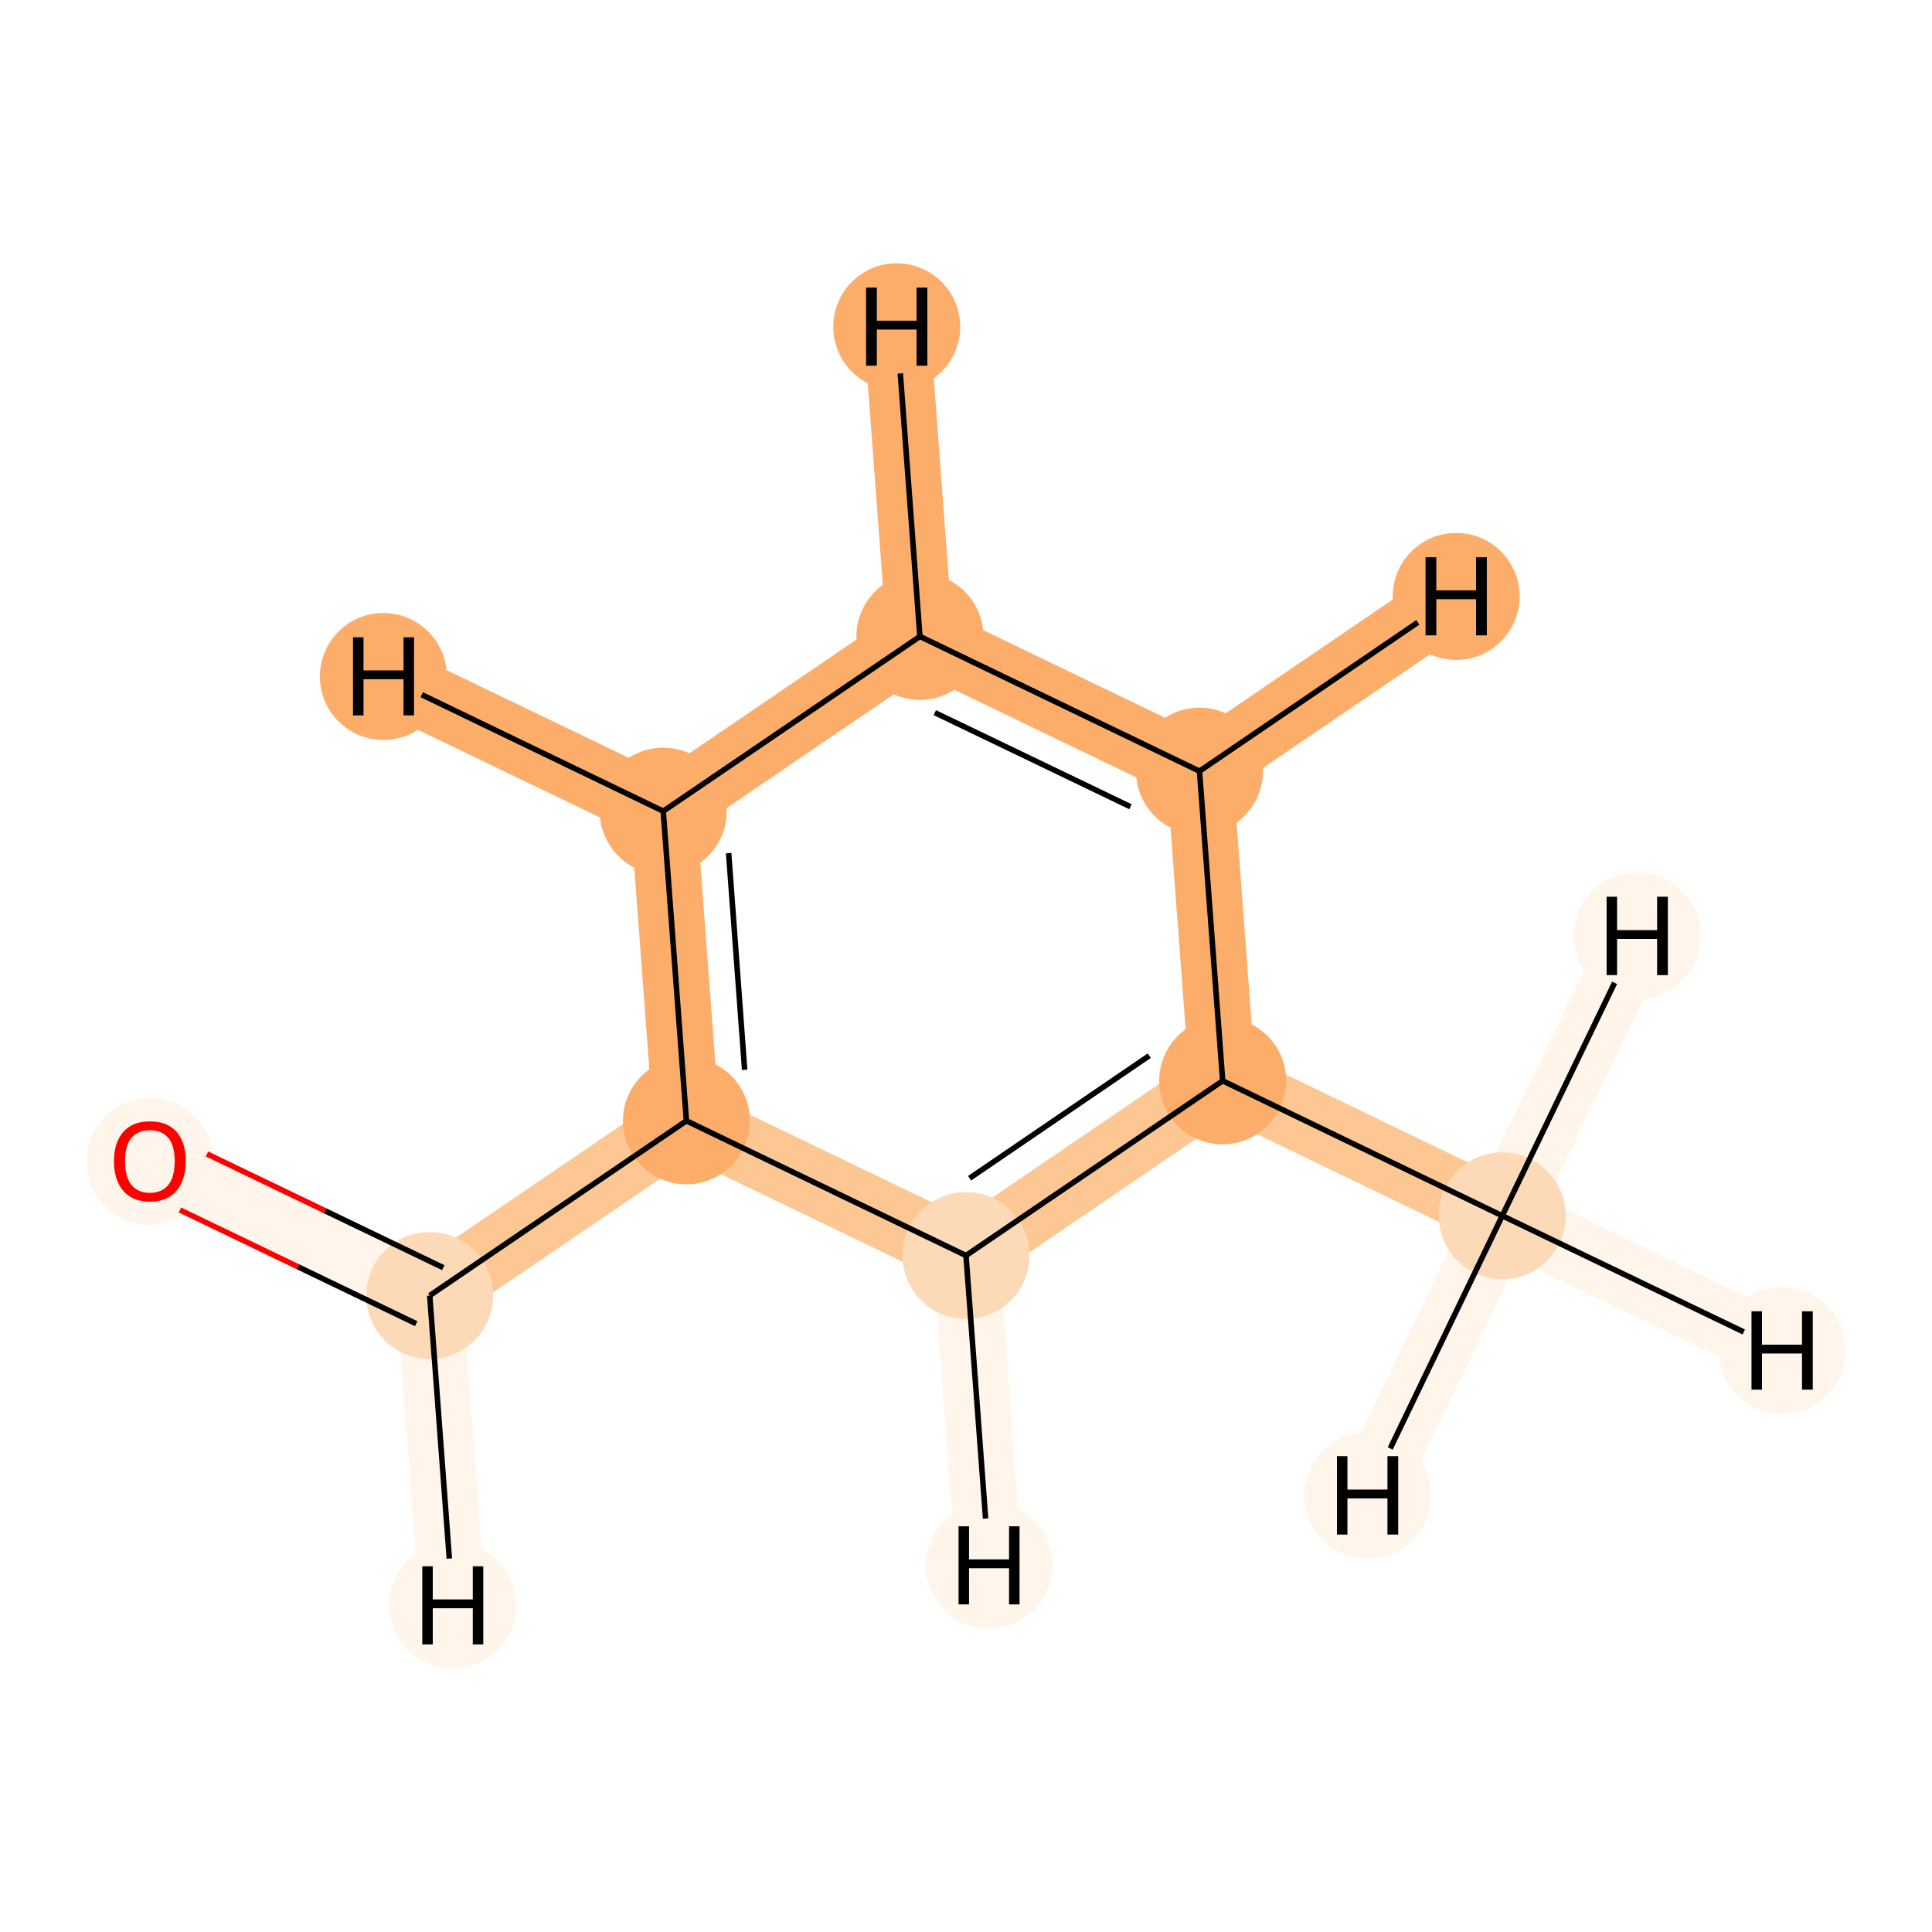 <?xml version='1.0' encoding='iso-8859-1'?>
<svg version='1.1' baseProfile='full'
              xmlns='http://www.w3.org/2000/svg'
                      xmlns:rdkit='http://www.rdkit.org/xml'
                      xmlns:xlink='http://www.w3.org/1999/xlink'
                  xml:space='preserve'
width='700px' height='700px' viewBox='0 0 700 700'>
<!-- END OF HEADER -->
<rect style='opacity:1.0;fill:#FFFFFF;stroke:none' width='700.0' height='700.0' x='0.0' y='0.0'> </rect>
<path d='M 54.3,420.6 L 155.7,469.4' style='fill:none;fill-rule:evenodd;stroke:#FFF5EB;stroke-width:24.0px;stroke-linecap:butt;stroke-linejoin:miter;stroke-opacity:1' />
<path d='M 155.7,469.4 L 248.7,406.1' style='fill:none;fill-rule:evenodd;stroke:#FDC793;stroke-width:24.0px;stroke-linecap:butt;stroke-linejoin:miter;stroke-opacity:1' />
<path d='M 155.7,469.4 L 164.0,581.6' style='fill:none;fill-rule:evenodd;stroke:#FFF5EB;stroke-width:24.0px;stroke-linecap:butt;stroke-linejoin:miter;stroke-opacity:1' />
<path d='M 248.7,406.1 L 240.3,293.9' style='fill:none;fill-rule:evenodd;stroke:#FDAD6A;stroke-width:24.0px;stroke-linecap:butt;stroke-linejoin:miter;stroke-opacity:1' />
<path d='M 248.7,406.1 L 350.0,454.9' style='fill:none;fill-rule:evenodd;stroke:#FDC793;stroke-width:24.0px;stroke-linecap:butt;stroke-linejoin:miter;stroke-opacity:1' />
<path d='M 240.3,293.9 L 333.3,230.6' style='fill:none;fill-rule:evenodd;stroke:#FDAD6A;stroke-width:24.0px;stroke-linecap:butt;stroke-linejoin:miter;stroke-opacity:1' />
<path d='M 240.3,293.9 L 138.9,245.1' style='fill:none;fill-rule:evenodd;stroke:#FDAD6A;stroke-width:24.0px;stroke-linecap:butt;stroke-linejoin:miter;stroke-opacity:1' />
<path d='M 333.3,230.6 L 434.6,279.4' style='fill:none;fill-rule:evenodd;stroke:#FDAD6A;stroke-width:24.0px;stroke-linecap:butt;stroke-linejoin:miter;stroke-opacity:1' />
<path d='M 333.3,230.6 L 324.9,118.4' style='fill:none;fill-rule:evenodd;stroke:#FDAD6A;stroke-width:24.0px;stroke-linecap:butt;stroke-linejoin:miter;stroke-opacity:1' />
<path d='M 434.6,279.4 L 443.0,391.6' style='fill:none;fill-rule:evenodd;stroke:#FDAD6A;stroke-width:24.0px;stroke-linecap:butt;stroke-linejoin:miter;stroke-opacity:1' />
<path d='M 434.6,279.4 L 527.6,216.1' style='fill:none;fill-rule:evenodd;stroke:#FDAD6A;stroke-width:24.0px;stroke-linecap:butt;stroke-linejoin:miter;stroke-opacity:1' />
<path d='M 443.0,391.6 L 350.0,454.9' style='fill:none;fill-rule:evenodd;stroke:#FDC793;stroke-width:24.0px;stroke-linecap:butt;stroke-linejoin:miter;stroke-opacity:1' />
<path d='M 443.0,391.6 L 544.3,440.5' style='fill:none;fill-rule:evenodd;stroke:#FDC793;stroke-width:24.0px;stroke-linecap:butt;stroke-linejoin:miter;stroke-opacity:1' />
<path d='M 350.0,454.9 L 358.4,567.1' style='fill:none;fill-rule:evenodd;stroke:#FFF5EB;stroke-width:24.0px;stroke-linecap:butt;stroke-linejoin:miter;stroke-opacity:1' />
<path d='M 544.3,440.5 L 645.7,489.3' style='fill:none;fill-rule:evenodd;stroke:#FFF5EB;stroke-width:24.0px;stroke-linecap:butt;stroke-linejoin:miter;stroke-opacity:1' />
<path d='M 544.3,440.5 L 495.5,541.8' style='fill:none;fill-rule:evenodd;stroke:#FFF5EB;stroke-width:24.0px;stroke-linecap:butt;stroke-linejoin:miter;stroke-opacity:1' />
<path d='M 544.3,440.5 L 593.2,339.1' style='fill:none;fill-rule:evenodd;stroke:#FFF5EB;stroke-width:24.0px;stroke-linecap:butt;stroke-linejoin:miter;stroke-opacity:1' />
<ellipse cx='54.3' cy='420.8' rx='22.5' ry='22.5'  style='fill:#FFF5EB;fill-rule:evenodd;stroke:#FFF5EB;stroke-width:1.0px;stroke-linecap:butt;stroke-linejoin:miter;stroke-opacity:1' />
<ellipse cx='155.7' cy='469.4' rx='22.5' ry='22.5'  style='fill:#FDDAB7;fill-rule:evenodd;stroke:#FDDAB7;stroke-width:1.0px;stroke-linecap:butt;stroke-linejoin:miter;stroke-opacity:1' />
<ellipse cx='248.7' cy='406.1' rx='22.5' ry='22.5'  style='fill:#FDAD6A;fill-rule:evenodd;stroke:#FDAD6A;stroke-width:1.0px;stroke-linecap:butt;stroke-linejoin:miter;stroke-opacity:1' />
<ellipse cx='240.3' cy='293.9' rx='22.5' ry='22.5'  style='fill:#FDAD6A;fill-rule:evenodd;stroke:#FDAD6A;stroke-width:1.0px;stroke-linecap:butt;stroke-linejoin:miter;stroke-opacity:1' />
<ellipse cx='333.3' cy='230.6' rx='22.5' ry='22.5'  style='fill:#FDAD6A;fill-rule:evenodd;stroke:#FDAD6A;stroke-width:1.0px;stroke-linecap:butt;stroke-linejoin:miter;stroke-opacity:1' />
<ellipse cx='434.6' cy='279.4' rx='22.5' ry='22.5'  style='fill:#FDAD6A;fill-rule:evenodd;stroke:#FDAD6A;stroke-width:1.0px;stroke-linecap:butt;stroke-linejoin:miter;stroke-opacity:1' />
<ellipse cx='443.0' cy='391.6' rx='22.5' ry='22.5'  style='fill:#FDAD6A;fill-rule:evenodd;stroke:#FDAD6A;stroke-width:1.0px;stroke-linecap:butt;stroke-linejoin:miter;stroke-opacity:1' />
<ellipse cx='350.0' cy='454.9' rx='22.5' ry='22.5'  style='fill:#FDDAB7;fill-rule:evenodd;stroke:#FDDAB7;stroke-width:1.0px;stroke-linecap:butt;stroke-linejoin:miter;stroke-opacity:1' />
<ellipse cx='544.3' cy='440.5' rx='22.5' ry='22.5'  style='fill:#FDDAB7;fill-rule:evenodd;stroke:#FDDAB7;stroke-width:1.0px;stroke-linecap:butt;stroke-linejoin:miter;stroke-opacity:1' />
<ellipse cx='164.0' cy='581.6' rx='22.5' ry='22.5'  style='fill:#FFF5EB;fill-rule:evenodd;stroke:#FFF5EB;stroke-width:1.0px;stroke-linecap:butt;stroke-linejoin:miter;stroke-opacity:1' />
<ellipse cx='138.9' cy='245.1' rx='22.5' ry='22.5'  style='fill:#FDAD6A;fill-rule:evenodd;stroke:#FDAD6A;stroke-width:1.0px;stroke-linecap:butt;stroke-linejoin:miter;stroke-opacity:1' />
<ellipse cx='324.9' cy='118.4' rx='22.5' ry='22.5'  style='fill:#FDAD6A;fill-rule:evenodd;stroke:#FDAD6A;stroke-width:1.0px;stroke-linecap:butt;stroke-linejoin:miter;stroke-opacity:1' />
<ellipse cx='527.6' cy='216.1' rx='22.5' ry='22.5'  style='fill:#FDAD6A;fill-rule:evenodd;stroke:#FDAD6A;stroke-width:1.0px;stroke-linecap:butt;stroke-linejoin:miter;stroke-opacity:1' />
<ellipse cx='358.4' cy='567.1' rx='22.5' ry='22.5'  style='fill:#FFF5EB;fill-rule:evenodd;stroke:#FFF5EB;stroke-width:1.0px;stroke-linecap:butt;stroke-linejoin:miter;stroke-opacity:1' />
<ellipse cx='645.7' cy='489.3' rx='22.5' ry='22.5'  style='fill:#FFF5EB;fill-rule:evenodd;stroke:#FFF5EB;stroke-width:1.0px;stroke-linecap:butt;stroke-linejoin:miter;stroke-opacity:1' />
<ellipse cx='495.5' cy='541.8' rx='22.5' ry='22.5'  style='fill:#FFF5EB;fill-rule:evenodd;stroke:#FFF5EB;stroke-width:1.0px;stroke-linecap:butt;stroke-linejoin:miter;stroke-opacity:1' />
<ellipse cx='593.2' cy='339.1' rx='22.5' ry='22.5'  style='fill:#FFF5EB;fill-rule:evenodd;stroke:#FFF5EB;stroke-width:1.0px;stroke-linecap:butt;stroke-linejoin:miter;stroke-opacity:1' />
<path class='bond-0 atom-0 atom-1' d='M 65.2,438.4 L 108.0,459.0' style='fill:none;fill-rule:evenodd;stroke:#FF0000;stroke-width:2.0px;stroke-linecap:butt;stroke-linejoin:miter;stroke-opacity:1' />
<path class='bond-0 atom-0 atom-1' d='M 108.0,459.0 L 150.8,479.6' style='fill:none;fill-rule:evenodd;stroke:#000000;stroke-width:2.0px;stroke-linecap:butt;stroke-linejoin:miter;stroke-opacity:1' />
<path class='bond-0 atom-0 atom-1' d='M 75.0,418.1 L 117.8,438.7' style='fill:none;fill-rule:evenodd;stroke:#FF0000;stroke-width:2.0px;stroke-linecap:butt;stroke-linejoin:miter;stroke-opacity:1' />
<path class='bond-0 atom-0 atom-1' d='M 117.8,438.7 L 160.6,459.3' style='fill:none;fill-rule:evenodd;stroke:#000000;stroke-width:2.0px;stroke-linecap:butt;stroke-linejoin:miter;stroke-opacity:1' />
<path class='bond-1 atom-1 atom-2' d='M 155.7,469.4 L 248.7,406.1' style='fill:none;fill-rule:evenodd;stroke:#000000;stroke-width:2.0px;stroke-linecap:butt;stroke-linejoin:miter;stroke-opacity:1' />
<path class='bond-9 atom-1 atom-9' d='M 155.7,469.4 L 162.8,564.7' style='fill:none;fill-rule:evenodd;stroke:#000000;stroke-width:2.0px;stroke-linecap:butt;stroke-linejoin:miter;stroke-opacity:1' />
<path class='bond-2 atom-2 atom-3' d='M 248.7,406.1 L 240.3,293.9' style='fill:none;fill-rule:evenodd;stroke:#000000;stroke-width:2.0px;stroke-linecap:butt;stroke-linejoin:miter;stroke-opacity:1' />
<path class='bond-2 atom-2 atom-3' d='M 269.8,387.6 L 264.0,309.1' style='fill:none;fill-rule:evenodd;stroke:#000000;stroke-width:2.0px;stroke-linecap:butt;stroke-linejoin:miter;stroke-opacity:1' />
<path class='bond-8 atom-7 atom-2' d='M 350.0,454.9 L 248.7,406.1' style='fill:none;fill-rule:evenodd;stroke:#000000;stroke-width:2.0px;stroke-linecap:butt;stroke-linejoin:miter;stroke-opacity:1' />
<path class='bond-3 atom-3 atom-4' d='M 240.3,293.9 L 333.3,230.6' style='fill:none;fill-rule:evenodd;stroke:#000000;stroke-width:2.0px;stroke-linecap:butt;stroke-linejoin:miter;stroke-opacity:1' />
<path class='bond-10 atom-3 atom-10' d='M 240.3,293.9 L 152.8,251.7' style='fill:none;fill-rule:evenodd;stroke:#000000;stroke-width:2.0px;stroke-linecap:butt;stroke-linejoin:miter;stroke-opacity:1' />
<path class='bond-4 atom-4 atom-5' d='M 333.3,230.6 L 434.6,279.4' style='fill:none;fill-rule:evenodd;stroke:#000000;stroke-width:2.0px;stroke-linecap:butt;stroke-linejoin:miter;stroke-opacity:1' />
<path class='bond-4 atom-4 atom-5' d='M 338.7,258.2 L 409.6,292.3' style='fill:none;fill-rule:evenodd;stroke:#000000;stroke-width:2.0px;stroke-linecap:butt;stroke-linejoin:miter;stroke-opacity:1' />
<path class='bond-11 atom-4 atom-11' d='M 333.3,230.6 L 326.2,135.3' style='fill:none;fill-rule:evenodd;stroke:#000000;stroke-width:2.0px;stroke-linecap:butt;stroke-linejoin:miter;stroke-opacity:1' />
<path class='bond-5 atom-5 atom-6' d='M 434.6,279.4 L 443.0,391.6' style='fill:none;fill-rule:evenodd;stroke:#000000;stroke-width:2.0px;stroke-linecap:butt;stroke-linejoin:miter;stroke-opacity:1' />
<path class='bond-12 atom-5 atom-12' d='M 434.6,279.4 L 513.7,225.5' style='fill:none;fill-rule:evenodd;stroke:#000000;stroke-width:2.0px;stroke-linecap:butt;stroke-linejoin:miter;stroke-opacity:1' />
<path class='bond-6 atom-6 atom-7' d='M 443.0,391.6 L 350.0,454.9' style='fill:none;fill-rule:evenodd;stroke:#000000;stroke-width:2.0px;stroke-linecap:butt;stroke-linejoin:miter;stroke-opacity:1' />
<path class='bond-6 atom-6 atom-7' d='M 416.4,382.5 L 351.3,426.9' style='fill:none;fill-rule:evenodd;stroke:#000000;stroke-width:2.0px;stroke-linecap:butt;stroke-linejoin:miter;stroke-opacity:1' />
<path class='bond-7 atom-6 atom-8' d='M 443.0,391.6 L 544.3,440.5' style='fill:none;fill-rule:evenodd;stroke:#000000;stroke-width:2.0px;stroke-linecap:butt;stroke-linejoin:miter;stroke-opacity:1' />
<path class='bond-13 atom-7 atom-13' d='M 350.0,454.9 L 357.1,550.2' style='fill:none;fill-rule:evenodd;stroke:#000000;stroke-width:2.0px;stroke-linecap:butt;stroke-linejoin:miter;stroke-opacity:1' />
<path class='bond-14 atom-8 atom-14' d='M 544.3,440.5 L 631.8,482.6' style='fill:none;fill-rule:evenodd;stroke:#000000;stroke-width:2.0px;stroke-linecap:butt;stroke-linejoin:miter;stroke-opacity:1' />
<path class='bond-15 atom-8 atom-15' d='M 544.3,440.5 L 503.7,524.8' style='fill:none;fill-rule:evenodd;stroke:#000000;stroke-width:2.0px;stroke-linecap:butt;stroke-linejoin:miter;stroke-opacity:1' />
<path class='bond-16 atom-8 atom-16' d='M 544.3,440.5 L 585.0,356.1' style='fill:none;fill-rule:evenodd;stroke:#000000;stroke-width:2.0px;stroke-linecap:butt;stroke-linejoin:miter;stroke-opacity:1' />
<path  class='atom-0' d='M 41.3 420.7
Q 41.3 413.9, 44.7 410.1
Q 48.0 406.3, 54.3 406.3
Q 60.6 406.3, 64.0 410.1
Q 67.3 413.9, 67.3 420.7
Q 67.3 427.6, 63.9 431.5
Q 60.5 435.4, 54.3 435.4
Q 48.1 435.4, 44.7 431.5
Q 41.3 427.6, 41.3 420.7
M 54.3 432.2
Q 58.6 432.2, 61.0 429.3
Q 63.3 426.4, 63.3 420.7
Q 63.3 415.1, 61.0 412.3
Q 58.6 409.5, 54.3 409.5
Q 50.0 409.5, 47.6 412.3
Q 45.3 415.1, 45.3 420.7
Q 45.3 426.4, 47.6 429.3
Q 50.0 432.2, 54.3 432.2
' fill='#FF0000'/>
<path  class='atom-9' d='M 153.0 567.5
L 156.8 567.5
L 156.8 579.5
L 171.3 579.5
L 171.3 567.5
L 175.1 567.5
L 175.1 595.8
L 171.3 595.8
L 171.3 582.7
L 156.8 582.7
L 156.8 595.8
L 153.0 595.8
L 153.0 567.5
' fill='#000000'/>
<path  class='atom-10' d='M 127.9 230.9
L 131.7 230.9
L 131.7 242.9
L 146.2 242.9
L 146.2 230.9
L 150.0 230.9
L 150.0 259.2
L 146.2 259.2
L 146.2 246.1
L 131.7 246.1
L 131.7 259.2
L 127.9 259.2
L 127.9 230.9
' fill='#000000'/>
<path  class='atom-11' d='M 313.8 104.2
L 317.7 104.2
L 317.7 116.2
L 332.1 116.2
L 332.1 104.2
L 336.0 104.2
L 336.0 132.5
L 332.1 132.5
L 332.1 119.4
L 317.7 119.4
L 317.7 132.5
L 313.8 132.5
L 313.8 104.2
' fill='#000000'/>
<path  class='atom-12' d='M 516.5 201.9
L 520.4 201.9
L 520.4 213.9
L 534.8 213.9
L 534.8 201.9
L 538.7 201.9
L 538.7 230.2
L 534.8 230.2
L 534.8 217.1
L 520.4 217.1
L 520.4 230.2
L 516.5 230.2
L 516.5 201.9
' fill='#000000'/>
<path  class='atom-13' d='M 347.3 553.0
L 351.1 553.0
L 351.1 565.0
L 365.6 565.0
L 365.6 553.0
L 369.4 553.0
L 369.4 581.3
L 365.6 581.3
L 365.6 568.2
L 351.1 568.2
L 351.1 581.3
L 347.3 581.3
L 347.3 553.0
' fill='#000000'/>
<path  class='atom-14' d='M 634.6 475.1
L 638.4 475.1
L 638.4 487.2
L 652.9 487.2
L 652.9 475.1
L 656.8 475.1
L 656.8 503.5
L 652.9 503.5
L 652.9 490.4
L 638.4 490.4
L 638.4 503.5
L 634.6 503.5
L 634.6 475.1
' fill='#000000'/>
<path  class='atom-15' d='M 484.4 527.6
L 488.2 527.6
L 488.2 539.7
L 502.7 539.7
L 502.7 527.6
L 506.6 527.6
L 506.6 556.0
L 502.7 556.0
L 502.7 542.9
L 488.2 542.9
L 488.2 556.0
L 484.4 556.0
L 484.4 527.6
' fill='#000000'/>
<path  class='atom-16' d='M 582.1 324.9
L 585.9 324.9
L 585.9 337.0
L 600.4 337.0
L 600.4 324.9
L 604.3 324.9
L 604.3 353.3
L 600.4 353.3
L 600.4 340.2
L 585.9 340.2
L 585.9 353.3
L 582.1 353.3
L 582.1 324.9
' fill='#000000'/>
</svg>
